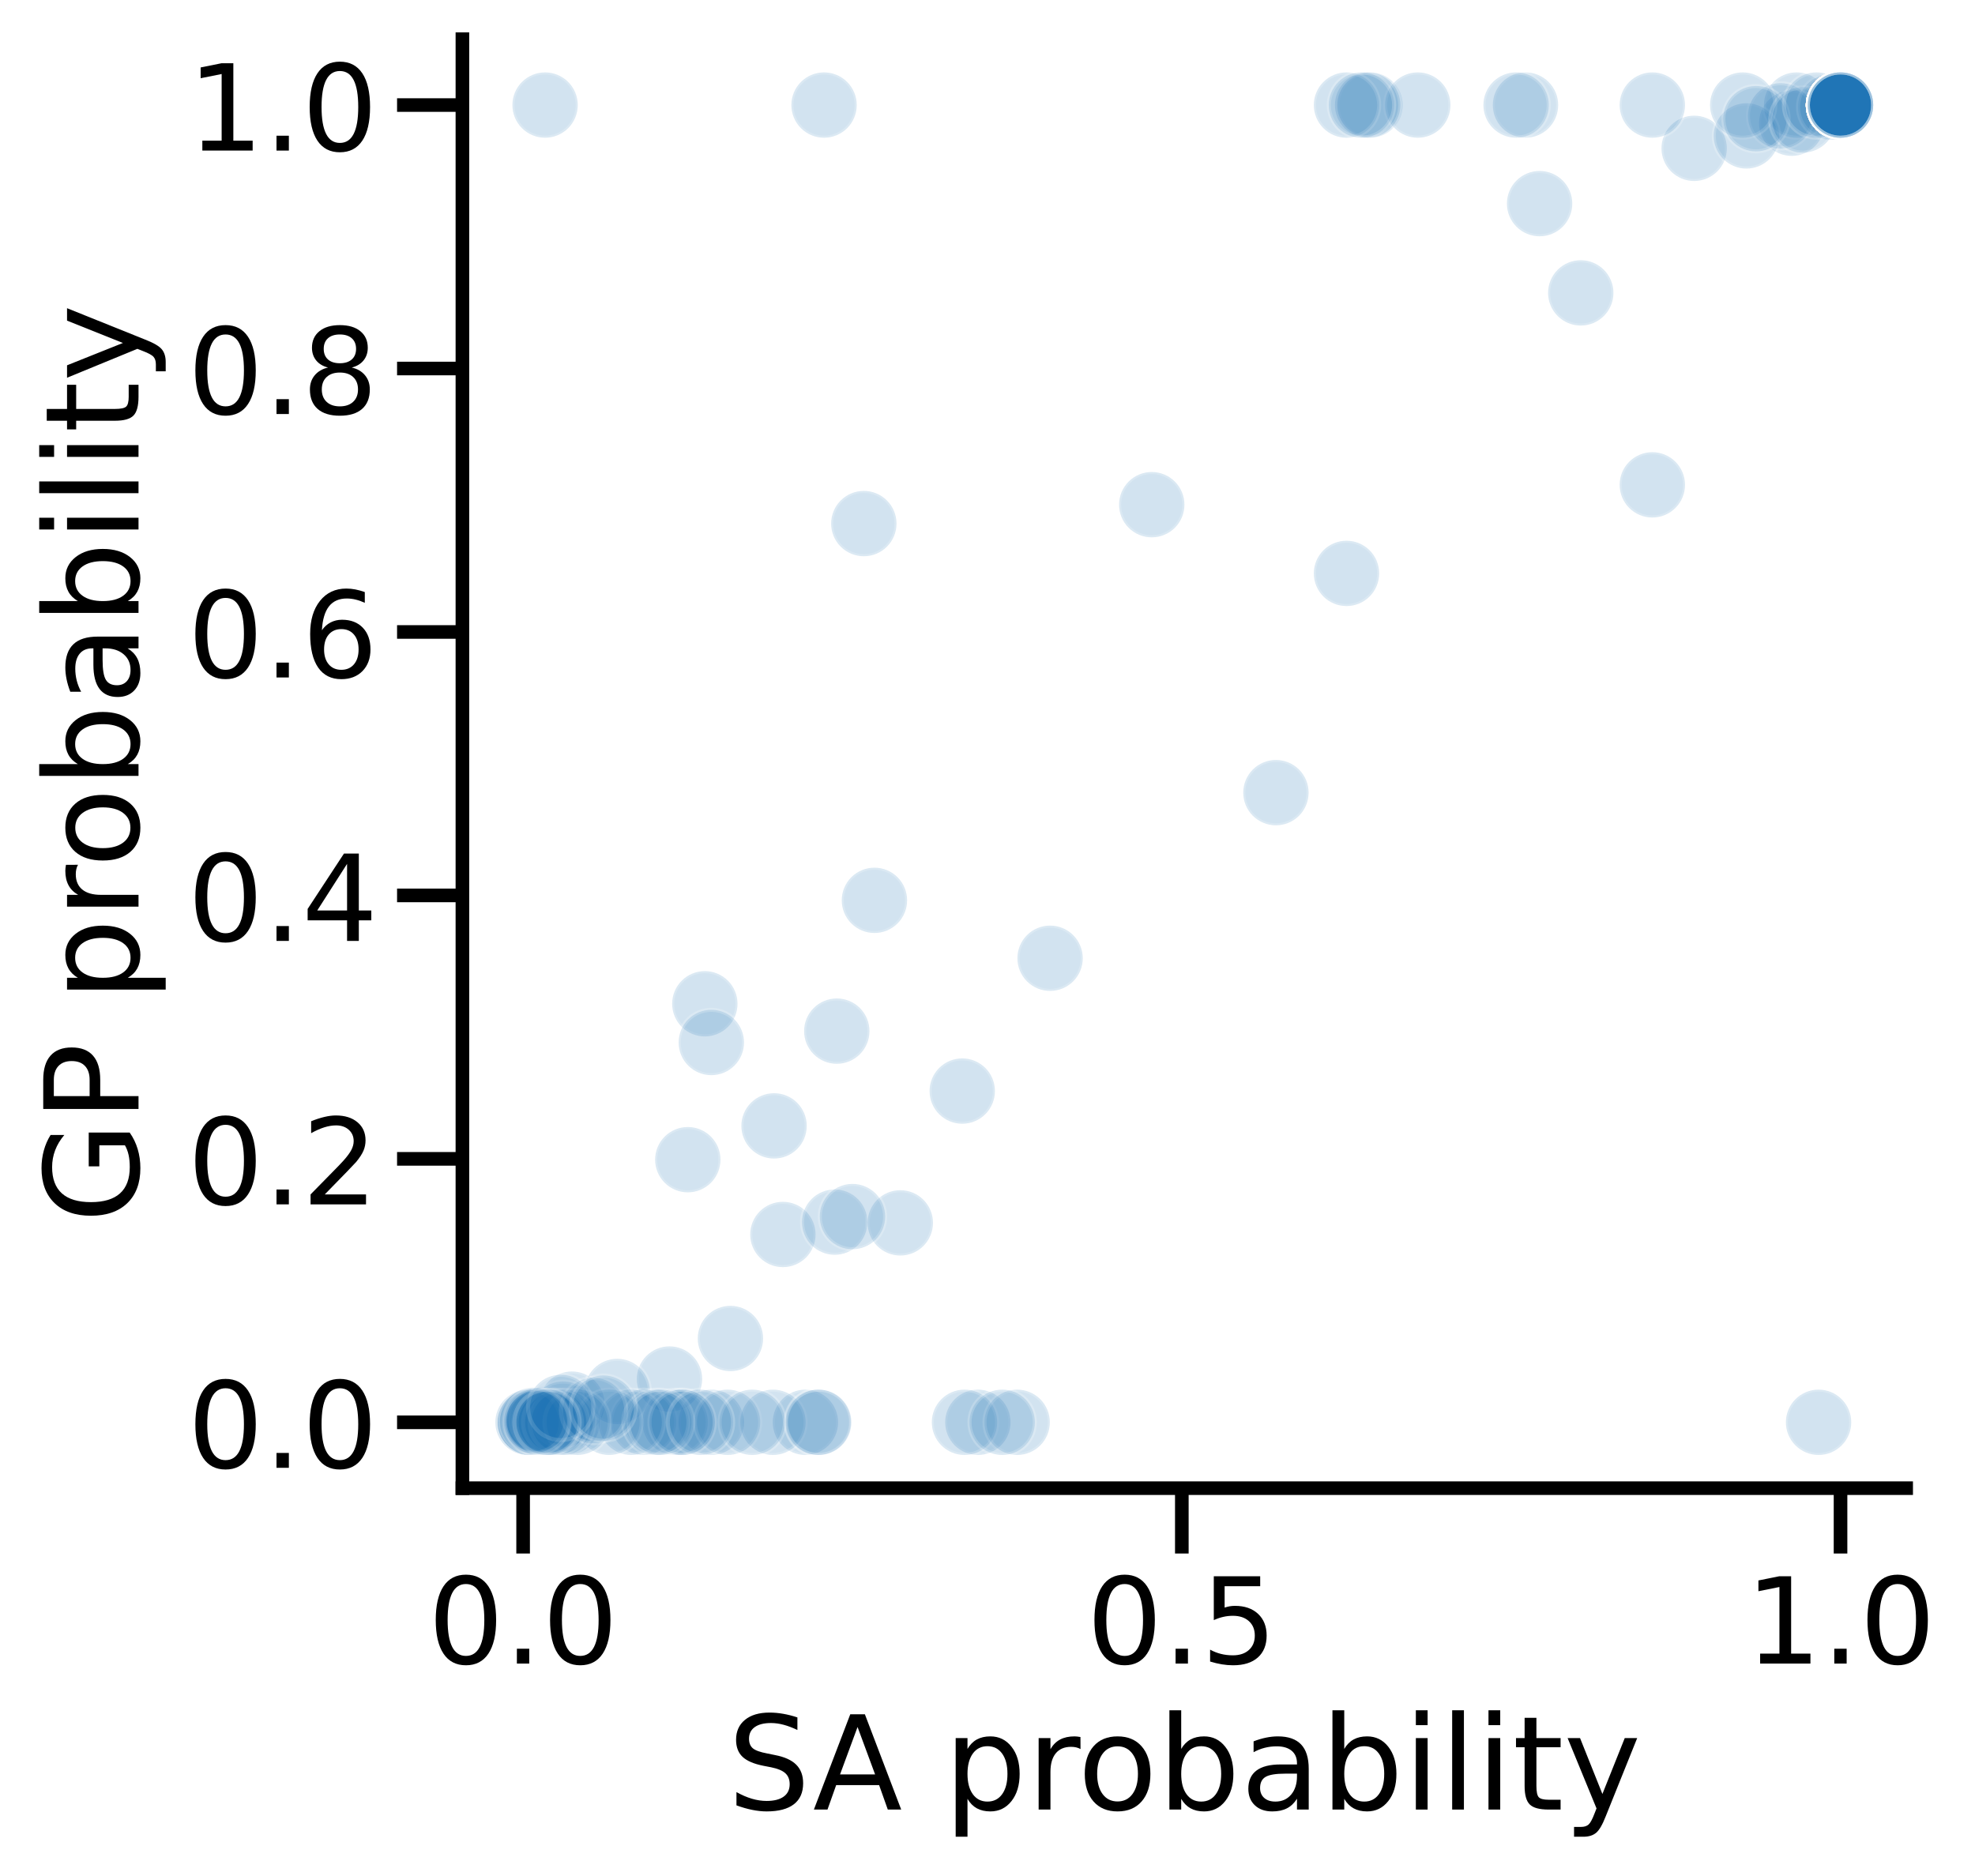 <?xml version="1.0" encoding="utf-8" standalone="no"?>
<!DOCTYPE svg PUBLIC "-//W3C//DTD SVG 1.1//EN"
  "http://www.w3.org/Graphics/SVG/1.1/DTD/svg11.dtd">
<!-- Created with matplotlib (https://matplotlib.org/) -->
<svg height="344.531pt" version="1.1" viewBox="0 0 362.676 344.531" width="362.676pt" xmlns="http://www.w3.org/2000/svg" xmlns:xlink="http://www.w3.org/1999/xlink">
 <defs>
  <style type="text/css">
*{stroke-linecap:butt;stroke-linejoin:round;}
  </style>
 </defs>
 <g id="figure_1">
  <g id="patch_1">
   <path d="M 0 344.531 
L 362.676 344.531 
L 362.676 0 
L 0 0 
z
" style="fill:#ffffff;"/>
  </g>
  <g id="axes_1">
   <g id="patch_2">
    <path d="M 84.914 273.312 
L 350.033 273.312 
L 350.033 7.2 
L 84.914 7.2 
z
" style="fill:#ffffff;"/>
   </g>
   <g id="PathCollection_1">
    <defs>
     <path d="M 0 6 
C 1.591 6 3.117 5.368 4.243 4.243 
C 5.368 3.117 6 1.591 6 0 
C 6 -1.591 5.368 -3.117 4.243 -4.243 
C 3.117 -5.368 1.591 -6 0 -6 
C -1.591 -6 -3.117 -5.368 -4.243 -4.243 
C -5.368 -3.117 -6 -1.591 -6 0 
C -6 1.591 -5.368 3.117 -4.243 4.243 
C -3.117 5.368 -1.591 6 0 6 
z
" id="m1fc693ac67" style="stroke:#ffffff;stroke-opacity:0.2;stroke-width:0.75;"/>
    </defs>
    <g clip-path="url(#p0d0422d80f)">
     <use style="fill:#1f77b4;fill-opacity:0.2;stroke:#ffffff;stroke-opacity:0.2;stroke-width:0.75;" x="337.983" xlink:href="#m1fc693ac67" y="19.296"/>
     <use style="fill:#1f77b4;fill-opacity:0.2;stroke:#ffffff;stroke-opacity:0.2;stroke-width:0.75;" x="337.983" xlink:href="#m1fc693ac67" y="19.296"/>
     <use style="fill:#1f77b4;fill-opacity:0.2;stroke:#ffffff;stroke-opacity:0.2;stroke-width:0.75;" x="337.983" xlink:href="#m1fc693ac67" y="19.296"/>
     <use style="fill:#1f77b4;fill-opacity:0.2;stroke:#ffffff;stroke-opacity:0.2;stroke-width:0.75;" x="337.983" xlink:href="#m1fc693ac67" y="19.296"/>
     <use style="fill:#1f77b4;fill-opacity:0.2;stroke:#ffffff;stroke-opacity:0.2;stroke-width:0.75;" x="337.983" xlink:href="#m1fc693ac67" y="19.296"/>
     <use style="fill:#1f77b4;fill-opacity:0.2;stroke:#ffffff;stroke-opacity:0.2;stroke-width:0.75;" x="337.983" xlink:href="#m1fc693ac67" y="19.296"/>
     <use style="fill:#1f77b4;fill-opacity:0.2;stroke:#ffffff;stroke-opacity:0.2;stroke-width:0.75;" x="337.983" xlink:href="#m1fc693ac67" y="19.296"/>
     <use style="fill:#1f77b4;fill-opacity:0.2;stroke:#ffffff;stroke-opacity:0.2;stroke-width:0.75;" x="337.983" xlink:href="#m1fc693ac67" y="19.296"/>
     <use style="fill:#1f77b4;fill-opacity:0.2;stroke:#ffffff;stroke-opacity:0.2;stroke-width:0.75;" x="337.983" xlink:href="#m1fc693ac67" y="19.296"/>
     <use style="fill:#1f77b4;fill-opacity:0.2;stroke:#ffffff;stroke-opacity:0.2;stroke-width:0.75;" x="337.983" xlink:href="#m1fc693ac67" y="19.296"/>
     <use style="fill:#1f77b4;fill-opacity:0.2;stroke:#ffffff;stroke-opacity:0.2;stroke-width:0.75;" x="337.983" xlink:href="#m1fc693ac67" y="19.296"/>
     <use style="fill:#1f77b4;fill-opacity:0.2;stroke:#ffffff;stroke-opacity:0.2;stroke-width:0.75;" x="337.983" xlink:href="#m1fc693ac67" y="19.296"/>
     <use style="fill:#1f77b4;fill-opacity:0.2;stroke:#ffffff;stroke-opacity:0.2;stroke-width:0.75;" x="337.983" xlink:href="#m1fc693ac67" y="19.296"/>
     <use style="fill:#1f77b4;fill-opacity:0.2;stroke:#ffffff;stroke-opacity:0.2;stroke-width:0.75;" x="337.983" xlink:href="#m1fc693ac67" y="19.296"/>
     <use style="fill:#1f77b4;fill-opacity:0.2;stroke:#ffffff;stroke-opacity:0.2;stroke-width:0.75;" x="337.983" xlink:href="#m1fc693ac67" y="19.296"/>
     <use style="fill:#1f77b4;fill-opacity:0.2;stroke:#ffffff;stroke-opacity:0.2;stroke-width:0.75;" x="337.983" xlink:href="#m1fc693ac67" y="19.296"/>
     <use style="fill:#1f77b4;fill-opacity:0.2;stroke:#ffffff;stroke-opacity:0.2;stroke-width:0.75;" x="311.103" xlink:href="#m1fc693ac67" y="27.243"/>
     <use style="fill:#1f77b4;fill-opacity:0.2;stroke:#ffffff;stroke-opacity:0.2;stroke-width:0.75;" x="122.943" xlink:href="#m1fc693ac67" y="253.269"/>
     <use style="fill:#1f77b4;fill-opacity:0.2;stroke:#ffffff;stroke-opacity:0.2;stroke-width:0.75;" x="143.765" xlink:href="#m1fc693ac67" y="226.721"/>
     <use style="fill:#1f77b4;fill-opacity:0.2;stroke:#ffffff;stroke-opacity:0.2;stroke-width:0.75;" x="290.28" xlink:href="#m1fc693ac67" y="53.791"/>
     <use style="fill:#1f77b4;fill-opacity:0.2;stroke:#ffffff;stroke-opacity:0.2;stroke-width:0.75;" x="337.983" xlink:href="#m1fc693ac67" y="19.296"/>
     <use style="fill:#1f77b4;fill-opacity:0.2;stroke:#ffffff;stroke-opacity:0.2;stroke-width:0.75;" x="100.095" xlink:href="#m1fc693ac67" y="19.296"/>
     <use style="fill:#1f77b4;fill-opacity:0.2;stroke:#ffffff;stroke-opacity:0.2;stroke-width:0.75;" x="333.95" xlink:href="#m1fc693ac67" y="261.216"/>
     <use style="fill:#1f77b4;fill-opacity:0.2;stroke:#ffffff;stroke-opacity:0.2;stroke-width:0.75;" x="337.983" xlink:href="#m1fc693ac67" y="19.296"/>
     <use style="fill:#1f77b4;fill-opacity:0.2;stroke:#ffffff;stroke-opacity:0.2;stroke-width:0.75;" x="337.983" xlink:href="#m1fc693ac67" y="19.296"/>
     <use style="fill:#1f77b4;fill-opacity:0.2;stroke:#ffffff;stroke-opacity:0.2;stroke-width:0.75;" x="160.575" xlink:href="#m1fc693ac67" y="165.354"/>
     <use style="fill:#1f77b4;fill-opacity:0.2;stroke:#ffffff;stroke-opacity:0.2;stroke-width:0.75;" x="192.831" xlink:href="#m1fc693ac67" y="175.99"/>
     <use style="fill:#1f77b4;fill-opacity:0.2;stroke:#ffffff;stroke-opacity:0.2;stroke-width:0.75;" x="176.702" xlink:href="#m1fc693ac67" y="200.384"/>
     <use style="fill:#1f77b4;fill-opacity:0.2;stroke:#ffffff;stroke-opacity:0.2;stroke-width:0.75;" x="337.983" xlink:href="#m1fc693ac67" y="19.296"/>
     <use style="fill:#1f77b4;fill-opacity:0.2;stroke:#ffffff;stroke-opacity:0.2;stroke-width:0.75;" x="337.983" xlink:href="#m1fc693ac67" y="19.296"/>
     <use style="fill:#1f77b4;fill-opacity:0.2;stroke:#ffffff;stroke-opacity:0.2;stroke-width:0.75;" x="105.023" xlink:href="#m1fc693ac67" y="257.883"/>
     <use style="fill:#1f77b4;fill-opacity:0.2;stroke:#ffffff;stroke-opacity:0.2;stroke-width:0.75;" x="329.023" xlink:href="#m1fc693ac67" y="22.629"/>
     <use style="fill:#1f77b4;fill-opacity:0.2;stroke:#ffffff;stroke-opacity:0.2;stroke-width:0.75;" x="337.983" xlink:href="#m1fc693ac67" y="19.296"/>
     <use style="fill:#1f77b4;fill-opacity:0.2;stroke:#ffffff;stroke-opacity:0.2;stroke-width:0.75;" x="337.983" xlink:href="#m1fc693ac67" y="19.296"/>
     <use style="fill:#1f77b4;fill-opacity:0.2;stroke:#ffffff;stroke-opacity:0.2;stroke-width:0.75;" x="337.983" xlink:href="#m1fc693ac67" y="19.296"/>
     <use style="fill:#1f77b4;fill-opacity:0.2;stroke:#ffffff;stroke-opacity:0.2;stroke-width:0.75;" x="337.983" xlink:href="#m1fc693ac67" y="19.296"/>
     <use style="fill:#1f77b4;fill-opacity:0.2;stroke:#ffffff;stroke-opacity:0.2;stroke-width:0.75;" x="337.983" xlink:href="#m1fc693ac67" y="19.296"/>
     <use style="fill:#1f77b4;fill-opacity:0.2;stroke:#ffffff;stroke-opacity:0.2;stroke-width:0.75;" x="337.983" xlink:href="#m1fc693ac67" y="19.296"/>
     <use style="fill:#1f77b4;fill-opacity:0.2;stroke:#ffffff;stroke-opacity:0.2;stroke-width:0.75;" x="337.983" xlink:href="#m1fc693ac67" y="19.296"/>
     <use style="fill:#1f77b4;fill-opacity:0.2;stroke:#ffffff;stroke-opacity:0.2;stroke-width:0.75;" x="251.583" xlink:href="#m1fc693ac67" y="19.296"/>
     <use style="fill:#1f77b4;fill-opacity:0.2;stroke:#ffffff;stroke-opacity:0.2;stroke-width:0.75;" x="147.903" xlink:href="#m1fc693ac67" y="261.216"/>
     <use style="fill:#1f77b4;fill-opacity:0.2;stroke:#ffffff;stroke-opacity:0.2;stroke-width:0.75;" x="130.623" xlink:href="#m1fc693ac67" y="261.216"/>
     <use style="fill:#1f77b4;fill-opacity:0.2;stroke:#ffffff;stroke-opacity:0.2;stroke-width:0.75;" x="337.983" xlink:href="#m1fc693ac67" y="19.296"/>
     <use style="fill:#1f77b4;fill-opacity:0.2;stroke:#ffffff;stroke-opacity:0.2;stroke-width:0.75;" x="104.127" xlink:href="#m1fc693ac67" y="261.216"/>
     <use style="fill:#1f77b4;fill-opacity:0.2;stroke:#ffffff;stroke-opacity:0.2;stroke-width:0.75;" x="329.919" xlink:href="#m1fc693ac67" y="19.296"/>
     <use style="fill:#1f77b4;fill-opacity:0.2;stroke:#ffffff;stroke-opacity:0.2;stroke-width:0.75;" x="337.983" xlink:href="#m1fc693ac67" y="19.296"/>
     <use style="fill:#1f77b4;fill-opacity:0.2;stroke:#ffffff;stroke-opacity:0.2;stroke-width:0.75;" x="337.983" xlink:href="#m1fc693ac67" y="19.296"/>
     <use style="fill:#1f77b4;fill-opacity:0.2;stroke:#ffffff;stroke-opacity:0.2;stroke-width:0.75;" x="337.983" xlink:href="#m1fc693ac67" y="19.296"/>
     <use style="fill:#1f77b4;fill-opacity:0.2;stroke:#ffffff;stroke-opacity:0.2;stroke-width:0.75;" x="337.983" xlink:href="#m1fc693ac67" y="19.296"/>
     <use style="fill:#1f77b4;fill-opacity:0.2;stroke:#ffffff;stroke-opacity:0.2;stroke-width:0.75;" x="337.983" xlink:href="#m1fc693ac67" y="19.296"/>
     <use style="fill:#1f77b4;fill-opacity:0.2;stroke:#ffffff;stroke-opacity:0.2;stroke-width:0.75;" x="153.28" xlink:href="#m1fc693ac67" y="224.453"/>
     <use style="fill:#1f77b4;fill-opacity:0.2;stroke:#ffffff;stroke-opacity:0.2;stroke-width:0.75;" x="165.326" xlink:href="#m1fc693ac67" y="224.589"/>
     <use style="fill:#1f77b4;fill-opacity:0.2;stroke:#ffffff;stroke-opacity:0.2;stroke-width:0.75;" x="211.501" xlink:href="#m1fc693ac67" y="92.687"/>
     <use style="fill:#1f77b4;fill-opacity:0.2;stroke:#ffffff;stroke-opacity:0.2;stroke-width:0.75;" x="337.983" xlink:href="#m1fc693ac67" y="19.296"/>
     <use style="fill:#1f77b4;fill-opacity:0.2;stroke:#ffffff;stroke-opacity:0.2;stroke-width:0.75;" x="337.983" xlink:href="#m1fc693ac67" y="19.296"/>
     <use style="fill:#1f77b4;fill-opacity:0.2;stroke:#ffffff;stroke-opacity:0.2;stroke-width:0.75;" x="337.983" xlink:href="#m1fc693ac67" y="19.296"/>
     <use style="fill:#1f77b4;fill-opacity:0.2;stroke:#ffffff;stroke-opacity:0.2;stroke-width:0.75;" x="113.343" xlink:href="#m1fc693ac67" y="255.551"/>
     <use style="fill:#1f77b4;fill-opacity:0.2;stroke:#ffffff;stroke-opacity:0.2;stroke-width:0.75;" x="320.702" xlink:href="#m1fc693ac67" y="24.961"/>
     <use style="fill:#1f77b4;fill-opacity:0.2;stroke:#ffffff;stroke-opacity:0.2;stroke-width:0.75;" x="337.983" xlink:href="#m1fc693ac67" y="19.296"/>
     <use style="fill:#1f77b4;fill-opacity:0.2;stroke:#ffffff;stroke-opacity:0.2;stroke-width:0.75;" x="337.983" xlink:href="#m1fc693ac67" y="19.296"/>
     <use style="fill:#1f77b4;fill-opacity:0.2;stroke:#ffffff;stroke-opacity:0.2;stroke-width:0.75;" x="337.983" xlink:href="#m1fc693ac67" y="19.296"/>
     <use style="fill:#1f77b4;fill-opacity:0.2;stroke:#ffffff;stroke-opacity:0.2;stroke-width:0.75;" x="337.983" xlink:href="#m1fc693ac67" y="19.296"/>
     <use style="fill:#1f77b4;fill-opacity:0.2;stroke:#ffffff;stroke-opacity:0.2;stroke-width:0.75;" x="303.423" xlink:href="#m1fc693ac67" y="19.296"/>
     <use style="fill:#1f77b4;fill-opacity:0.2;stroke:#ffffff;stroke-opacity:0.2;stroke-width:0.75;" x="98.721" xlink:href="#m1fc693ac67" y="261.216"/>
     <use style="fill:#1f77b4;fill-opacity:0.2;stroke:#ffffff;stroke-opacity:0.2;stroke-width:0.75;" x="97.392" xlink:href="#m1fc693ac67" y="261.216"/>
     <use style="fill:#1f77b4;fill-opacity:0.2;stroke:#ffffff;stroke-opacity:0.2;stroke-width:0.75;" x="123.976" xlink:href="#m1fc693ac67" y="261.216"/>
     <use style="fill:#1f77b4;fill-opacity:0.2;stroke:#ffffff;stroke-opacity:0.2;stroke-width:0.75;" x="97.392" xlink:href="#m1fc693ac67" y="261.216"/>
     <use style="fill:#1f77b4;fill-opacity:0.2;stroke:#ffffff;stroke-opacity:0.2;stroke-width:0.75;" x="97.392" xlink:href="#m1fc693ac67" y="261.216"/>
     <use style="fill:#1f77b4;fill-opacity:0.2;stroke:#ffffff;stroke-opacity:0.2;stroke-width:0.75;" x="337.983" xlink:href="#m1fc693ac67" y="19.296"/>
     <use style="fill:#1f77b4;fill-opacity:0.2;stroke:#ffffff;stroke-opacity:0.2;stroke-width:0.75;" x="337.983" xlink:href="#m1fc693ac67" y="19.296"/>
     <use style="fill:#1f77b4;fill-opacity:0.2;stroke:#ffffff;stroke-opacity:0.2;stroke-width:0.75;" x="337.983" xlink:href="#m1fc693ac67" y="19.296"/>
     <use style="fill:#1f77b4;fill-opacity:0.2;stroke:#ffffff;stroke-opacity:0.2;stroke-width:0.75;" x="337.983" xlink:href="#m1fc693ac67" y="19.296"/>
     <use style="fill:#1f77b4;fill-opacity:0.2;stroke:#ffffff;stroke-opacity:0.2;stroke-width:0.75;" x="337.983" xlink:href="#m1fc693ac67" y="19.296"/>
     <use style="fill:#1f77b4;fill-opacity:0.2;stroke:#ffffff;stroke-opacity:0.2;stroke-width:0.75;" x="337.983" xlink:href="#m1fc693ac67" y="19.296"/>
     <use style="fill:#1f77b4;fill-opacity:0.2;stroke:#ffffff;stroke-opacity:0.2;stroke-width:0.75;" x="337.983" xlink:href="#m1fc693ac67" y="19.296"/>
     <use style="fill:#1f77b4;fill-opacity:0.2;stroke:#ffffff;stroke-opacity:0.2;stroke-width:0.75;" x="337.983" xlink:href="#m1fc693ac67" y="19.296"/>
     <use style="fill:#1f77b4;fill-opacity:0.2;stroke:#ffffff;stroke-opacity:0.2;stroke-width:0.75;" x="326.986" xlink:href="#m1fc693ac67" y="21.281"/>
     <use style="fill:#1f77b4;fill-opacity:0.2;stroke:#ffffff;stroke-opacity:0.2;stroke-width:0.75;" x="99.728" xlink:href="#m1fc693ac67" y="260.718"/>
     <use style="fill:#1f77b4;fill-opacity:0.2;stroke:#ffffff;stroke-opacity:0.2;stroke-width:0.75;" x="103.393" xlink:href="#m1fc693ac67" y="259.728"/>
     <use style="fill:#1f77b4;fill-opacity:0.2;stroke:#ffffff;stroke-opacity:0.2;stroke-width:0.75;" x="337.983" xlink:href="#m1fc693ac67" y="19.296"/>
     <use style="fill:#1f77b4;fill-opacity:0.2;stroke:#ffffff;stroke-opacity:0.2;stroke-width:0.75;" x="337.983" xlink:href="#m1fc693ac67" y="19.296"/>
     <use style="fill:#1f77b4;fill-opacity:0.2;stroke:#ffffff;stroke-opacity:0.2;stroke-width:0.75;" x="337.983" xlink:href="#m1fc693ac67" y="19.296"/>
     <use style="fill:#1f77b4;fill-opacity:0.2;stroke:#ffffff;stroke-opacity:0.2;stroke-width:0.75;" x="337.983" xlink:href="#m1fc693ac67" y="19.296"/>
     <use style="fill:#1f77b4;fill-opacity:0.2;stroke:#ffffff;stroke-opacity:0.2;stroke-width:0.75;" x="142.143" xlink:href="#m1fc693ac67" y="206.777"/>
     <use style="fill:#1f77b4;fill-opacity:0.2;stroke:#ffffff;stroke-opacity:0.2;stroke-width:0.75;" x="234.303" xlink:href="#m1fc693ac67" y="145.576"/>
     <use style="fill:#1f77b4;fill-opacity:0.2;stroke:#ffffff;stroke-opacity:0.2;stroke-width:0.75;" x="153.662" xlink:href="#m1fc693ac67" y="189.374"/>
     <use style="fill:#1f77b4;fill-opacity:0.2;stroke:#ffffff;stroke-opacity:0.2;stroke-width:0.75;" x="337.983" xlink:href="#m1fc693ac67" y="19.296"/>
     <use style="fill:#1f77b4;fill-opacity:0.2;stroke:#ffffff;stroke-opacity:0.2;stroke-width:0.75;" x="337.983" xlink:href="#m1fc693ac67" y="19.296"/>
     <use style="fill:#1f77b4;fill-opacity:0.2;stroke:#ffffff;stroke-opacity:0.2;stroke-width:0.75;" x="337.983" xlink:href="#m1fc693ac67" y="19.296"/>
     <use style="fill:#1f77b4;fill-opacity:0.2;stroke:#ffffff;stroke-opacity:0.2;stroke-width:0.75;" x="337.983" xlink:href="#m1fc693ac67" y="19.296"/>
     <use style="fill:#1f77b4;fill-opacity:0.2;stroke:#ffffff;stroke-opacity:0.2;stroke-width:0.75;" x="118.167" xlink:href="#m1fc693ac67" y="261.216"/>
     <use style="fill:#1f77b4;fill-opacity:0.2;stroke:#ffffff;stroke-opacity:0.2;stroke-width:0.75;" x="179.568" xlink:href="#m1fc693ac67" y="261.216"/>
     <use style="fill:#1f77b4;fill-opacity:0.2;stroke:#ffffff;stroke-opacity:0.2;stroke-width:0.75;" x="151.323" xlink:href="#m1fc693ac67" y="19.296"/>
     <use style="fill:#1f77b4;fill-opacity:0.2;stroke:#ffffff;stroke-opacity:0.2;stroke-width:0.75;" x="177.112" xlink:href="#m1fc693ac67" y="261.216"/>
     <use style="fill:#1f77b4;fill-opacity:0.2;stroke:#ffffff;stroke-opacity:0.2;stroke-width:0.75;" x="337.983" xlink:href="#m1fc693ac67" y="19.296"/>
     <use style="fill:#1f77b4;fill-opacity:0.2;stroke:#ffffff;stroke-opacity:0.2;stroke-width:0.75;" x="337.983" xlink:href="#m1fc693ac67" y="19.296"/>
     <use style="fill:#1f77b4;fill-opacity:0.2;stroke:#ffffff;stroke-opacity:0.2;stroke-width:0.75;" x="337.983" xlink:href="#m1fc693ac67" y="19.296"/>
     <use style="fill:#1f77b4;fill-opacity:0.2;stroke:#ffffff;stroke-opacity:0.2;stroke-width:0.75;" x="100.234" xlink:href="#m1fc693ac67" y="261.216"/>
     <use style="fill:#1f77b4;fill-opacity:0.2;stroke:#ffffff;stroke-opacity:0.2;stroke-width:0.75;" x="141.944" xlink:href="#m1fc693ac67" y="261.216"/>
     <use style="fill:#1f77b4;fill-opacity:0.2;stroke:#ffffff;stroke-opacity:0.2;stroke-width:0.75;" x="158.628" xlink:href="#m1fc693ac67" y="96.159"/>
     <use style="fill:#1f77b4;fill-opacity:0.2;stroke:#ffffff;stroke-opacity:0.2;stroke-width:0.75;" x="125.26" xlink:href="#m1fc693ac67" y="261.216"/>
     <use style="fill:#1f77b4;fill-opacity:0.2;stroke:#ffffff;stroke-opacity:0.2;stroke-width:0.75;" x="133.602" xlink:href="#m1fc693ac67" y="261.216"/>
     <use style="fill:#1f77b4;fill-opacity:0.2;stroke:#ffffff;stroke-opacity:0.2;stroke-width:0.75;" x="125.26" xlink:href="#m1fc693ac67" y="261.216"/>
     <use style="fill:#1f77b4;fill-opacity:0.2;stroke:#ffffff;stroke-opacity:0.2;stroke-width:0.75;" x="129.431" xlink:href="#m1fc693ac67" y="184.353"/>
     <use style="fill:#1f77b4;fill-opacity:0.2;stroke:#ffffff;stroke-opacity:0.2;stroke-width:0.75;" x="337.983" xlink:href="#m1fc693ac67" y="19.296"/>
     <use style="fill:#1f77b4;fill-opacity:0.2;stroke:#ffffff;stroke-opacity:0.2;stroke-width:0.75;" x="337.983" xlink:href="#m1fc693ac67" y="19.296"/>
     <use style="fill:#1f77b4;fill-opacity:0.2;stroke:#ffffff;stroke-opacity:0.2;stroke-width:0.75;" x="337.983" xlink:href="#m1fc693ac67" y="19.296"/>
     <use style="fill:#1f77b4;fill-opacity:0.2;stroke:#ffffff;stroke-opacity:0.2;stroke-width:0.75;" x="337.983" xlink:href="#m1fc693ac67" y="19.296"/>
     <use style="fill:#1f77b4;fill-opacity:0.2;stroke:#ffffff;stroke-opacity:0.2;stroke-width:0.75;" x="337.983" xlink:href="#m1fc693ac67" y="19.296"/>
     <use style="fill:#1f77b4;fill-opacity:0.2;stroke:#ffffff;stroke-opacity:0.2;stroke-width:0.75;" x="96.965" xlink:href="#m1fc693ac67" y="261.216"/>
     <use style="fill:#1f77b4;fill-opacity:0.2;stroke:#ffffff;stroke-opacity:0.2;stroke-width:0.75;" x="98.771" xlink:href="#m1fc693ac67" y="261.216"/>
     <use style="fill:#1f77b4;fill-opacity:0.2;stroke:#ffffff;stroke-opacity:0.2;stroke-width:0.75;" x="115.922" xlink:href="#m1fc693ac67" y="261.216"/>
     <use style="fill:#1f77b4;fill-opacity:0.2;stroke:#ffffff;stroke-opacity:0.2;stroke-width:0.75;" x="260.351" xlink:href="#m1fc693ac67" y="19.296"/>
     <use style="fill:#1f77b4;fill-opacity:0.2;stroke:#ffffff;stroke-opacity:0.2;stroke-width:0.75;" x="150.224" xlink:href="#m1fc693ac67" y="261.216"/>
     <use style="fill:#1f77b4;fill-opacity:0.2;stroke:#ffffff;stroke-opacity:0.2;stroke-width:0.75;" x="337.983" xlink:href="#m1fc693ac67" y="19.296"/>
     <use style="fill:#1f77b4;fill-opacity:0.2;stroke:#ffffff;stroke-opacity:0.2;stroke-width:0.75;" x="337.983" xlink:href="#m1fc693ac67" y="19.296"/>
     <use style="fill:#1f77b4;fill-opacity:0.2;stroke:#ffffff;stroke-opacity:0.2;stroke-width:0.75;" x="337.983" xlink:href="#m1fc693ac67" y="19.296"/>
     <use style="fill:#1f77b4;fill-opacity:0.2;stroke:#ffffff;stroke-opacity:0.2;stroke-width:0.75;" x="337.983" xlink:href="#m1fc693ac67" y="19.296"/>
     <use style="fill:#1f77b4;fill-opacity:0.2;stroke:#ffffff;stroke-opacity:0.2;stroke-width:0.75;" x="337.983" xlink:href="#m1fc693ac67" y="19.296"/>
     <use style="fill:#1f77b4;fill-opacity:0.2;stroke:#ffffff;stroke-opacity:0.2;stroke-width:0.75;" x="138.136" xlink:href="#m1fc693ac67" y="261.216"/>
     <use style="fill:#1f77b4;fill-opacity:0.2;stroke:#ffffff;stroke-opacity:0.2;stroke-width:0.75;" x="111.84" xlink:href="#m1fc693ac67" y="261.216"/>
     <use style="fill:#1f77b4;fill-opacity:0.2;stroke:#ffffff;stroke-opacity:0.2;stroke-width:0.75;" x="280.132" xlink:href="#m1fc693ac67" y="19.296"/>
     <use style="fill:#1f77b4;fill-opacity:0.2;stroke:#ffffff;stroke-opacity:0.2;stroke-width:0.75;" x="337.983" xlink:href="#m1fc693ac67" y="19.296"/>
     <use style="fill:#1f77b4;fill-opacity:0.2;stroke:#ffffff;stroke-opacity:0.2;stroke-width:0.75;" x="337.983" xlink:href="#m1fc693ac67" y="19.296"/>
     <use style="fill:#1f77b4;fill-opacity:0.2;stroke:#ffffff;stroke-opacity:0.2;stroke-width:0.75;" x="120.435" xlink:href="#m1fc693ac67" y="261.216"/>
     <use style="fill:#1f77b4;fill-opacity:0.2;stroke:#ffffff;stroke-opacity:0.2;stroke-width:0.75;" x="121.338" xlink:href="#m1fc693ac67" y="261.216"/>
     <use style="fill:#1f77b4;fill-opacity:0.2;stroke:#ffffff;stroke-opacity:0.2;stroke-width:0.75;" x="278.405" xlink:href="#m1fc693ac67" y="19.296"/>
     <use style="fill:#1f77b4;fill-opacity:0.2;stroke:#ffffff;stroke-opacity:0.2;stroke-width:0.75;" x="105.992" xlink:href="#m1fc693ac67" y="261.216"/>
     <use style="fill:#1f77b4;fill-opacity:0.2;stroke:#ffffff;stroke-opacity:0.2;stroke-width:0.75;" x="337.983" xlink:href="#m1fc693ac67" y="19.296"/>
     <use style="fill:#1f77b4;fill-opacity:0.2;stroke:#ffffff;stroke-opacity:0.2;stroke-width:0.75;" x="103.248" xlink:href="#m1fc693ac67" y="261.216"/>
     <use style="fill:#1f77b4;fill-opacity:0.2;stroke:#ffffff;stroke-opacity:0.2;stroke-width:0.75;" x="102.051" xlink:href="#m1fc693ac67" y="261.216"/>
     <use style="fill:#1f77b4;fill-opacity:0.2;stroke:#ffffff;stroke-opacity:0.2;stroke-width:0.75;" x="320.018" xlink:href="#m1fc693ac67" y="19.296"/>
     <use style="fill:#1f77b4;fill-opacity:0.2;stroke:#ffffff;stroke-opacity:0.2;stroke-width:0.75;" x="100.853" xlink:href="#m1fc693ac67" y="261.216"/>
     <use style="fill:#1f77b4;fill-opacity:0.2;stroke:#ffffff;stroke-opacity:0.2;stroke-width:0.75;" x="337.983" xlink:href="#m1fc693ac67" y="19.296"/>
     <use style="fill:#1f77b4;fill-opacity:0.2;stroke:#ffffff;stroke-opacity:0.2;stroke-width:0.75;" x="97.868" xlink:href="#m1fc693ac67" y="260.853"/>
     <use style="fill:#1f77b4;fill-opacity:0.2;stroke:#ffffff;stroke-opacity:0.2;stroke-width:0.75;" x="336.177" xlink:href="#m1fc693ac67" y="19.659"/>
     <use style="fill:#1f77b4;fill-opacity:0.2;stroke:#ffffff;stroke-opacity:0.2;stroke-width:0.75;" x="337.983" xlink:href="#m1fc693ac67" y="19.296"/>
     <use style="fill:#1f77b4;fill-opacity:0.2;stroke:#ffffff;stroke-opacity:0.2;stroke-width:0.75;" x="337.983" xlink:href="#m1fc693ac67" y="19.296"/>
     <use style="fill:#1f77b4;fill-opacity:0.2;stroke:#ffffff;stroke-opacity:0.2;stroke-width:0.75;" x="337.983" xlink:href="#m1fc693ac67" y="19.296"/>
     <use style="fill:#1f77b4;fill-opacity:0.2;stroke:#ffffff;stroke-opacity:0.2;stroke-width:0.75;" x="337.983" xlink:href="#m1fc693ac67" y="19.296"/>
     <use style="fill:#1f77b4;fill-opacity:0.2;stroke:#ffffff;stroke-opacity:0.2;stroke-width:0.75;" x="337.983" xlink:href="#m1fc693ac67" y="19.296"/>
     <use style="fill:#1f77b4;fill-opacity:0.2;stroke:#ffffff;stroke-opacity:0.2;stroke-width:0.75;" x="337.983" xlink:href="#m1fc693ac67" y="19.296"/>
     <use style="fill:#1f77b4;fill-opacity:0.2;stroke:#ffffff;stroke-opacity:0.2;stroke-width:0.75;" x="337.983" xlink:href="#m1fc693ac67" y="19.296"/>
     <use style="fill:#1f77b4;fill-opacity:0.2;stroke:#ffffff;stroke-opacity:0.2;stroke-width:0.75;" x="98.65" xlink:href="#m1fc693ac67" y="260.875"/>
     <use style="fill:#1f77b4;fill-opacity:0.2;stroke:#ffffff;stroke-opacity:0.2;stroke-width:0.75;" x="322.458" xlink:href="#m1fc693ac67" y="21.797"/>
     <use style="fill:#1f77b4;fill-opacity:0.2;stroke:#ffffff;stroke-opacity:0.2;stroke-width:0.75;" x="108.999" xlink:href="#m1fc693ac67" y="259.056"/>
     <use style="fill:#1f77b4;fill-opacity:0.2;stroke:#ffffff;stroke-opacity:0.2;stroke-width:0.75;" x="337.983" xlink:href="#m1fc693ac67" y="19.296"/>
     <use style="fill:#1f77b4;fill-opacity:0.2;stroke:#ffffff;stroke-opacity:0.2;stroke-width:0.75;" x="337.983" xlink:href="#m1fc693ac67" y="19.296"/>
     <use style="fill:#1f77b4;fill-opacity:0.2;stroke:#ffffff;stroke-opacity:0.2;stroke-width:0.75;" x="337.983" xlink:href="#m1fc693ac67" y="19.296"/>
     <use style="fill:#1f77b4;fill-opacity:0.2;stroke:#ffffff;stroke-opacity:0.2;stroke-width:0.75;" x="337.983" xlink:href="#m1fc693ac67" y="19.296"/>
     <use style="fill:#1f77b4;fill-opacity:0.2;stroke:#ffffff;stroke-opacity:0.2;stroke-width:0.75;" x="337.983" xlink:href="#m1fc693ac67" y="19.296"/>
     <use style="fill:#1f77b4;fill-opacity:0.2;stroke:#ffffff;stroke-opacity:0.2;stroke-width:0.75;" x="337.983" xlink:href="#m1fc693ac67" y="19.296"/>
     <use style="fill:#1f77b4;fill-opacity:0.2;stroke:#ffffff;stroke-opacity:0.2;stroke-width:0.75;" x="251.14" xlink:href="#m1fc693ac67" y="19.296"/>
     <use style="fill:#1f77b4;fill-opacity:0.2;stroke:#ffffff;stroke-opacity:0.2;stroke-width:0.75;" x="150.339" xlink:href="#m1fc693ac67" y="261.216"/>
     <use style="fill:#1f77b4;fill-opacity:0.2;stroke:#ffffff;stroke-opacity:0.2;stroke-width:0.75;" x="128.629" xlink:href="#m1fc693ac67" y="261.216"/>
     <use style="fill:#1f77b4;fill-opacity:0.2;stroke:#ffffff;stroke-opacity:0.2;stroke-width:0.75;" x="337.983" xlink:href="#m1fc693ac67" y="19.296"/>
     <use style="fill:#1f77b4;fill-opacity:0.2;stroke:#ffffff;stroke-opacity:0.2;stroke-width:0.75;" x="337.983" xlink:href="#m1fc693ac67" y="19.296"/>
     <use style="fill:#1f77b4;fill-opacity:0.2;stroke:#ffffff;stroke-opacity:0.2;stroke-width:0.75;" x="337.983" xlink:href="#m1fc693ac67" y="19.296"/>
     <use style="fill:#1f77b4;fill-opacity:0.2;stroke:#ffffff;stroke-opacity:0.2;stroke-width:0.75;" x="337.983" xlink:href="#m1fc693ac67" y="19.296"/>
     <use style="fill:#1f77b4;fill-opacity:0.2;stroke:#ffffff;stroke-opacity:0.2;stroke-width:0.75;" x="337.983" xlink:href="#m1fc693ac67" y="19.296"/>
     <use style="fill:#1f77b4;fill-opacity:0.2;stroke:#ffffff;stroke-opacity:0.2;stroke-width:0.75;" x="337.983" xlink:href="#m1fc693ac67" y="19.296"/>
     <use style="fill:#1f77b4;fill-opacity:0.2;stroke:#ffffff;stroke-opacity:0.2;stroke-width:0.75;" x="337.983" xlink:href="#m1fc693ac67" y="19.296"/>
     <use style="fill:#1f77b4;fill-opacity:0.2;stroke:#ffffff;stroke-opacity:0.2;stroke-width:0.75;" x="337.983" xlink:href="#m1fc693ac67" y="19.296"/>
     <use style="fill:#1f77b4;fill-opacity:0.2;stroke:#ffffff;stroke-opacity:0.2;stroke-width:0.75;" x="337.983" xlink:href="#m1fc693ac67" y="19.296"/>
     <use style="fill:#1f77b4;fill-opacity:0.2;stroke:#ffffff;stroke-opacity:0.2;stroke-width:0.75;" x="337.983" xlink:href="#m1fc693ac67" y="19.296"/>
     <use style="fill:#1f77b4;fill-opacity:0.2;stroke:#ffffff;stroke-opacity:0.2;stroke-width:0.75;" x="337.983" xlink:href="#m1fc693ac67" y="19.296"/>
     <use style="fill:#1f77b4;fill-opacity:0.2;stroke:#ffffff;stroke-opacity:0.2;stroke-width:0.75;" x="337.983" xlink:href="#m1fc693ac67" y="19.296"/>
     <use style="fill:#1f77b4;fill-opacity:0.2;stroke:#ffffff;stroke-opacity:0.2;stroke-width:0.75;" x="337.983" xlink:href="#m1fc693ac67" y="19.296"/>
     <use style="fill:#1f77b4;fill-opacity:0.2;stroke:#ffffff;stroke-opacity:0.2;stroke-width:0.75;" x="337.983" xlink:href="#m1fc693ac67" y="19.296"/>
     <use style="fill:#1f77b4;fill-opacity:0.2;stroke:#ffffff;stroke-opacity:0.2;stroke-width:0.75;" x="337.983" xlink:href="#m1fc693ac67" y="19.296"/>
     <use style="fill:#1f77b4;fill-opacity:0.2;stroke:#ffffff;stroke-opacity:0.2;stroke-width:0.75;" x="126.303" xlink:href="#m1fc693ac67" y="212.985"/>
     <use style="fill:#1f77b4;fill-opacity:0.2;stroke:#ffffff;stroke-opacity:0.2;stroke-width:0.75;" x="247.263" xlink:href="#m1fc693ac67" y="105.309"/>
     <use style="fill:#1f77b4;fill-opacity:0.2;stroke:#ffffff;stroke-opacity:0.2;stroke-width:0.75;" x="156.543" xlink:href="#m1fc693ac67" y="223.434"/>
     <use style="fill:#1f77b4;fill-opacity:0.2;stroke:#ffffff;stroke-opacity:0.2;stroke-width:0.75;" x="337.983" xlink:href="#m1fc693ac67" y="19.296"/>
     <use style="fill:#1f77b4;fill-opacity:0.2;stroke:#ffffff;stroke-opacity:0.2;stroke-width:0.75;" x="337.983" xlink:href="#m1fc693ac67" y="19.296"/>
     <use style="fill:#1f77b4;fill-opacity:0.2;stroke:#ffffff;stroke-opacity:0.2;stroke-width:0.75;" x="337.983" xlink:href="#m1fc693ac67" y="19.296"/>
     <use style="fill:#1f77b4;fill-opacity:0.2;stroke:#ffffff;stroke-opacity:0.2;stroke-width:0.75;" x="337.983" xlink:href="#m1fc693ac67" y="19.296"/>
     <use style="fill:#1f77b4;fill-opacity:0.2;stroke:#ffffff;stroke-opacity:0.2;stroke-width:0.75;" x="337.983" xlink:href="#m1fc693ac67" y="19.296"/>
     <use style="fill:#1f77b4;fill-opacity:0.2;stroke:#ffffff;stroke-opacity:0.2;stroke-width:0.75;" x="337.983" xlink:href="#m1fc693ac67" y="19.296"/>
     <use style="fill:#1f77b4;fill-opacity:0.2;stroke:#ffffff;stroke-opacity:0.2;stroke-width:0.75;" x="337.983" xlink:href="#m1fc693ac67" y="19.296"/>
     <use style="fill:#1f77b4;fill-opacity:0.2;stroke:#ffffff;stroke-opacity:0.2;stroke-width:0.75;" x="337.983" xlink:href="#m1fc693ac67" y="19.296"/>
     <use style="fill:#1f77b4;fill-opacity:0.2;stroke:#ffffff;stroke-opacity:0.2;stroke-width:0.75;" x="337.983" xlink:href="#m1fc693ac67" y="19.296"/>
     <use style="fill:#1f77b4;fill-opacity:0.2;stroke:#ffffff;stroke-opacity:0.2;stroke-width:0.75;" x="337.983" xlink:href="#m1fc693ac67" y="19.296"/>
     <use style="fill:#1f77b4;fill-opacity:0.2;stroke:#ffffff;stroke-opacity:0.2;stroke-width:0.75;" x="337.983" xlink:href="#m1fc693ac67" y="19.296"/>
     <use style="fill:#1f77b4;fill-opacity:0.2;stroke:#ffffff;stroke-opacity:0.2;stroke-width:0.75;" x="337.983" xlink:href="#m1fc693ac67" y="19.296"/>
     <use style="fill:#1f77b4;fill-opacity:0.2;stroke:#ffffff;stroke-opacity:0.2;stroke-width:0.75;" x="337.983" xlink:href="#m1fc693ac67" y="19.296"/>
     <use style="fill:#1f77b4;fill-opacity:0.2;stroke:#ffffff;stroke-opacity:0.2;stroke-width:0.75;" x="186.783" xlink:href="#m1fc693ac67" y="261.216"/>
     <use style="fill:#1f77b4;fill-opacity:0.2;stroke:#ffffff;stroke-opacity:0.2;stroke-width:0.75;" x="247.263" xlink:href="#m1fc693ac67" y="19.296"/>
     <use style="fill:#1f77b4;fill-opacity:0.2;stroke:#ffffff;stroke-opacity:0.2;stroke-width:0.75;" x="102.975" xlink:href="#m1fc693ac67" y="258.484"/>
     <use style="fill:#1f77b4;fill-opacity:0.2;stroke:#ffffff;stroke-opacity:0.2;stroke-width:0.75;" x="331.071" xlink:href="#m1fc693ac67" y="22.028"/>
     <use style="fill:#1f77b4;fill-opacity:0.2;stroke:#ffffff;stroke-opacity:0.2;stroke-width:0.75;" x="184.033" xlink:href="#m1fc693ac67" y="261.216"/>
     <use style="fill:#1f77b4;fill-opacity:0.2;stroke:#ffffff;stroke-opacity:0.2;stroke-width:0.75;" x="250.012" xlink:href="#m1fc693ac67" y="19.296"/>
     <use style="fill:#1f77b4;fill-opacity:0.2;stroke:#ffffff;stroke-opacity:0.2;stroke-width:0.75;" x="337.983" xlink:href="#m1fc693ac67" y="19.296"/>
     <use style="fill:#1f77b4;fill-opacity:0.2;stroke:#ffffff;stroke-opacity:0.2;stroke-width:0.75;" x="337.983" xlink:href="#m1fc693ac67" y="19.296"/>
     <use style="fill:#1f77b4;fill-opacity:0.2;stroke:#ffffff;stroke-opacity:0.2;stroke-width:0.75;" x="337.983" xlink:href="#m1fc693ac67" y="19.296"/>
     <use style="fill:#1f77b4;fill-opacity:0.2;stroke:#ffffff;stroke-opacity:0.2;stroke-width:0.75;" x="337.983" xlink:href="#m1fc693ac67" y="19.296"/>
     <use style="fill:#1f77b4;fill-opacity:0.2;stroke:#ffffff;stroke-opacity:0.2;stroke-width:0.75;" x="337.983" xlink:href="#m1fc693ac67" y="19.296"/>
     <use style="fill:#1f77b4;fill-opacity:0.2;stroke:#ffffff;stroke-opacity:0.2;stroke-width:0.75;" x="337.983" xlink:href="#m1fc693ac67" y="19.296"/>
     <use style="fill:#1f77b4;fill-opacity:0.2;stroke:#ffffff;stroke-opacity:0.2;stroke-width:0.75;" x="337.983" xlink:href="#m1fc693ac67" y="19.296"/>
     <use style="fill:#1f77b4;fill-opacity:0.2;stroke:#ffffff;stroke-opacity:0.2;stroke-width:0.75;" x="337.983" xlink:href="#m1fc693ac67" y="19.296"/>
     <use style="fill:#1f77b4;fill-opacity:0.2;stroke:#ffffff;stroke-opacity:0.2;stroke-width:0.75;" x="337.983" xlink:href="#m1fc693ac67" y="19.296"/>
     <use style="fill:#1f77b4;fill-opacity:0.2;stroke:#ffffff;stroke-opacity:0.2;stroke-width:0.75;" x="337.983" xlink:href="#m1fc693ac67" y="19.296"/>
     <use style="fill:#1f77b4;fill-opacity:0.2;stroke:#ffffff;stroke-opacity:0.2;stroke-width:0.75;" x="337.983" xlink:href="#m1fc693ac67" y="19.296"/>
     <use style="fill:#1f77b4;fill-opacity:0.2;stroke:#ffffff;stroke-opacity:0.2;stroke-width:0.75;" x="337.983" xlink:href="#m1fc693ac67" y="19.296"/>
     <use style="fill:#1f77b4;fill-opacity:0.2;stroke:#ffffff;stroke-opacity:0.2;stroke-width:0.75;" x="337.983" xlink:href="#m1fc693ac67" y="19.296"/>
     <use style="fill:#1f77b4;fill-opacity:0.2;stroke:#ffffff;stroke-opacity:0.2;stroke-width:0.75;" x="337.983" xlink:href="#m1fc693ac67" y="19.296"/>
     <use style="fill:#1f77b4;fill-opacity:0.2;stroke:#ffffff;stroke-opacity:0.2;stroke-width:0.75;" x="337.983" xlink:href="#m1fc693ac67" y="19.296"/>
     <use style="fill:#1f77b4;fill-opacity:0.2;stroke:#ffffff;stroke-opacity:0.2;stroke-width:0.75;" x="337.983" xlink:href="#m1fc693ac67" y="19.296"/>
     <use style="fill:#1f77b4;fill-opacity:0.2;stroke:#ffffff;stroke-opacity:0.2;stroke-width:0.75;" x="130.623" xlink:href="#m1fc693ac67" y="191.464"/>
     <use style="fill:#1f77b4;fill-opacity:0.2;stroke:#ffffff;stroke-opacity:0.2;stroke-width:0.75;" x="303.423" xlink:href="#m1fc693ac67" y="89.048"/>
     <use style="fill:#1f77b4;fill-opacity:0.2;stroke:#ffffff;stroke-opacity:0.2;stroke-width:0.75;" x="337.983" xlink:href="#m1fc693ac67" y="19.296"/>
     <use style="fill:#1f77b4;fill-opacity:0.2;stroke:#ffffff;stroke-opacity:0.2;stroke-width:0.75;" x="337.983" xlink:href="#m1fc693ac67" y="19.296"/>
     <use style="fill:#1f77b4;fill-opacity:0.2;stroke:#ffffff;stroke-opacity:0.2;stroke-width:0.75;" x="337.983" xlink:href="#m1fc693ac67" y="19.296"/>
     <use style="fill:#1f77b4;fill-opacity:0.2;stroke:#ffffff;stroke-opacity:0.2;stroke-width:0.75;" x="337.983" xlink:href="#m1fc693ac67" y="19.296"/>
     <use style="fill:#1f77b4;fill-opacity:0.2;stroke:#ffffff;stroke-opacity:0.2;stroke-width:0.75;" x="337.983" xlink:href="#m1fc693ac67" y="19.296"/>
     <use style="fill:#1f77b4;fill-opacity:0.2;stroke:#ffffff;stroke-opacity:0.2;stroke-width:0.75;" x="337.983" xlink:href="#m1fc693ac67" y="19.296"/>
     <use style="fill:#1f77b4;fill-opacity:0.2;stroke:#ffffff;stroke-opacity:0.2;stroke-width:0.75;" x="337.983" xlink:href="#m1fc693ac67" y="19.296"/>
     <use style="fill:#1f77b4;fill-opacity:0.2;stroke:#ffffff;stroke-opacity:0.2;stroke-width:0.75;" x="110.799" xlink:href="#m1fc693ac67" y="258.618"/>
     <use style="fill:#1f77b4;fill-opacity:0.2;stroke:#ffffff;stroke-opacity:0.2;stroke-width:0.75;" x="98.519" xlink:href="#m1fc693ac67" y="261.1"/>
     <use style="fill:#1f77b4;fill-opacity:0.2;stroke:#ffffff;stroke-opacity:0.2;stroke-width:0.75;" x="282.722" xlink:href="#m1fc693ac67" y="37.398"/>
     <use style="fill:#1f77b4;fill-opacity:0.2;stroke:#ffffff;stroke-opacity:0.2;stroke-width:0.75;" x="134.131" xlink:href="#m1fc693ac67" y="245.827"/>
     <use style="fill:#1f77b4;fill-opacity:0.2;stroke:#ffffff;stroke-opacity:0.2;stroke-width:0.75;" x="337.983" xlink:href="#m1fc693ac67" y="19.296"/>
     <use style="fill:#1f77b4;fill-opacity:0.2;stroke:#ffffff;stroke-opacity:0.2;stroke-width:0.75;" x="337.983" xlink:href="#m1fc693ac67" y="19.296"/>
     <use style="fill:#1f77b4;fill-opacity:0.2;stroke:#ffffff;stroke-opacity:0.2;stroke-width:0.75;" x="337.983" xlink:href="#m1fc693ac67" y="19.296"/>
     <use style="fill:#1f77b4;fill-opacity:0.2;stroke:#ffffff;stroke-opacity:0.2;stroke-width:0.75;" x="337.983" xlink:href="#m1fc693ac67" y="19.296"/>
     <use style="fill:#1f77b4;fill-opacity:0.2;stroke:#ffffff;stroke-opacity:0.2;stroke-width:0.75;" x="337.983" xlink:href="#m1fc693ac67" y="19.296"/>
     <use style="fill:#1f77b4;fill-opacity:0.2;stroke:#ffffff;stroke-opacity:0.2;stroke-width:0.75;" x="337.983" xlink:href="#m1fc693ac67" y="19.296"/>
     <use style="fill:#1f77b4;fill-opacity:0.2;stroke:#ffffff;stroke-opacity:0.2;stroke-width:0.75;" x="337.983" xlink:href="#m1fc693ac67" y="19.296"/>
     <use style="fill:#1f77b4;fill-opacity:0.2;stroke:#ffffff;stroke-opacity:0.2;stroke-width:0.75;" x="337.983" xlink:href="#m1fc693ac67" y="19.296"/>
     <use style="fill:#1f77b4;fill-opacity:0.2;stroke:#ffffff;stroke-opacity:0.2;stroke-width:0.75;" x="100.461" xlink:href="#m1fc693ac67" y="261.216"/>
     <use style="fill:#1f77b4;fill-opacity:0.2;stroke:#ffffff;stroke-opacity:0.2;stroke-width:0.75;" x="333.584" xlink:href="#m1fc693ac67" y="19.296"/>
     <use style="fill:#1f77b4;fill-opacity:0.2;stroke:#ffffff;stroke-opacity:0.2;stroke-width:0.75;" x="337.983" xlink:href="#m1fc693ac67" y="19.296"/>
     <use style="fill:#1f77b4;fill-opacity:0.2;stroke:#ffffff;stroke-opacity:0.2;stroke-width:0.75;" x="337.983" xlink:href="#m1fc693ac67" y="19.296"/>
     <use style="fill:#1f77b4;fill-opacity:0.2;stroke:#ffffff;stroke-opacity:0.2;stroke-width:0.75;" x="337.983" xlink:href="#m1fc693ac67" y="19.296"/>
     <use style="fill:#1f77b4;fill-opacity:0.2;stroke:#ffffff;stroke-opacity:0.2;stroke-width:0.75;" x="337.983" xlink:href="#m1fc693ac67" y="19.296"/>
     <use style="fill:#1f77b4;fill-opacity:0.2;stroke:#ffffff;stroke-opacity:0.2;stroke-width:0.75;" x="337.983" xlink:href="#m1fc693ac67" y="19.296"/>
     <use style="fill:#1f77b4;fill-opacity:0.2;stroke:#ffffff;stroke-opacity:0.2;stroke-width:0.75;" x="337.983" xlink:href="#m1fc693ac67" y="19.296"/>
     <use style="fill:#1f77b4;fill-opacity:0.2;stroke:#ffffff;stroke-opacity:0.2;stroke-width:0.75;" x="337.983" xlink:href="#m1fc693ac67" y="19.296"/>
     <use style="fill:#1f77b4;fill-opacity:0.2;stroke:#ffffff;stroke-opacity:0.2;stroke-width:0.75;" x="337.983" xlink:href="#m1fc693ac67" y="19.296"/>
     <use style="fill:#1f77b4;fill-opacity:0.2;stroke:#ffffff;stroke-opacity:0.2;stroke-width:0.75;" x="337.983" xlink:href="#m1fc693ac67" y="19.296"/>
     <use style="fill:#1f77b4;fill-opacity:0.2;stroke:#ffffff;stroke-opacity:0.2;stroke-width:0.75;" x="337.983" xlink:href="#m1fc693ac67" y="19.296"/>
     <use style="fill:#1f77b4;fill-opacity:0.2;stroke:#ffffff;stroke-opacity:0.2;stroke-width:0.75;" x="337.983" xlink:href="#m1fc693ac67" y="19.296"/>
     <use style="fill:#1f77b4;fill-opacity:0.2;stroke:#ffffff;stroke-opacity:0.2;stroke-width:0.75;" x="337.983" xlink:href="#m1fc693ac67" y="19.296"/>
     <use style="fill:#1f77b4;fill-opacity:0.2;stroke:#ffffff;stroke-opacity:0.2;stroke-width:0.75;" x="337.983" xlink:href="#m1fc693ac67" y="19.296"/>
     <use style="fill:#1f77b4;fill-opacity:0.2;stroke:#ffffff;stroke-opacity:0.2;stroke-width:0.75;" x="337.983" xlink:href="#m1fc693ac67" y="19.296"/>
     <use style="fill:#1f77b4;fill-opacity:0.2;stroke:#ffffff;stroke-opacity:0.2;stroke-width:0.75;" x="337.983" xlink:href="#m1fc693ac67" y="19.296"/>
     <use style="fill:#1f77b4;fill-opacity:0.2;stroke:#ffffff;stroke-opacity:0.2;stroke-width:0.75;" x="337.983" xlink:href="#m1fc693ac67" y="19.296"/>
     <use style="fill:#1f77b4;fill-opacity:0.2;stroke:#ffffff;stroke-opacity:0.2;stroke-width:0.75;" x="337.983" xlink:href="#m1fc693ac67" y="19.296"/>
     <use style="fill:#1f77b4;fill-opacity:0.2;stroke:#ffffff;stroke-opacity:0.2;stroke-width:0.75;" x="337.983" xlink:href="#m1fc693ac67" y="19.296"/>
     <use style="fill:#1f77b4;fill-opacity:0.2;stroke:#ffffff;stroke-opacity:0.2;stroke-width:0.75;" x="337.983" xlink:href="#m1fc693ac67" y="19.296"/>
     <use style="fill:#1f77b4;fill-opacity:0.2;stroke:#ffffff;stroke-opacity:0.2;stroke-width:0.75;" x="337.983" xlink:href="#m1fc693ac67" y="19.296"/>
     <use style="fill:#1f77b4;fill-opacity:0.2;stroke:#ffffff;stroke-opacity:0.2;stroke-width:0.75;" x="337.983" xlink:href="#m1fc693ac67" y="19.296"/>
     <use style="fill:#1f77b4;fill-opacity:0.2;stroke:#ffffff;stroke-opacity:0.2;stroke-width:0.75;" x="337.983" xlink:href="#m1fc693ac67" y="19.296"/>
     <use style="fill:#1f77b4;fill-opacity:0.2;stroke:#ffffff;stroke-opacity:0.2;stroke-width:0.75;" x="337.983" xlink:href="#m1fc693ac67" y="19.296"/>
     <use style="fill:#1f77b4;fill-opacity:0.2;stroke:#ffffff;stroke-opacity:0.2;stroke-width:0.75;" x="337.983" xlink:href="#m1fc693ac67" y="19.296"/>
     <use style="fill:#1f77b4;fill-opacity:0.2;stroke:#ffffff;stroke-opacity:0.2;stroke-width:0.75;" x="337.983" xlink:href="#m1fc693ac67" y="19.296"/>
     <use style="fill:#1f77b4;fill-opacity:0.2;stroke:#ffffff;stroke-opacity:0.2;stroke-width:0.75;" x="337.983" xlink:href="#m1fc693ac67" y="19.296"/>
     <use style="fill:#1f77b4;fill-opacity:0.2;stroke:#ffffff;stroke-opacity:0.2;stroke-width:0.75;" x="337.983" xlink:href="#m1fc693ac67" y="19.296"/>
     <use style="fill:#1f77b4;fill-opacity:0.2;stroke:#ffffff;stroke-opacity:0.2;stroke-width:0.75;" x="337.983" xlink:href="#m1fc693ac67" y="19.296"/>
     <use style="fill:#1f77b4;fill-opacity:0.2;stroke:#ffffff;stroke-opacity:0.2;stroke-width:0.75;" x="337.983" xlink:href="#m1fc693ac67" y="19.296"/>
     <use style="fill:#1f77b4;fill-opacity:0.2;stroke:#ffffff;stroke-opacity:0.2;stroke-width:0.75;" x="337.983" xlink:href="#m1fc693ac67" y="19.296"/>
     <use style="fill:#1f77b4;fill-opacity:0.2;stroke:#ffffff;stroke-opacity:0.2;stroke-width:0.75;" x="337.983" xlink:href="#m1fc693ac67" y="19.296"/>
     <use style="fill:#1f77b4;fill-opacity:0.2;stroke:#ffffff;stroke-opacity:0.2;stroke-width:0.75;" x="337.983" xlink:href="#m1fc693ac67" y="19.296"/>
     <use style="fill:#1f77b4;fill-opacity:0.2;stroke:#ffffff;stroke-opacity:0.2;stroke-width:0.75;" x="337.983" xlink:href="#m1fc693ac67" y="19.296"/>
     <use style="fill:#1f77b4;fill-opacity:0.2;stroke:#ffffff;stroke-opacity:0.2;stroke-width:0.75;" x="337.983" xlink:href="#m1fc693ac67" y="19.296"/>
     <use style="fill:#1f77b4;fill-opacity:0.2;stroke:#ffffff;stroke-opacity:0.2;stroke-width:0.75;" x="337.983" xlink:href="#m1fc693ac67" y="19.296"/>
     <use style="fill:#1f77b4;fill-opacity:0.2;stroke:#ffffff;stroke-opacity:0.2;stroke-width:0.75;" x="337.983" xlink:href="#m1fc693ac67" y="19.296"/>
     <use style="fill:#1f77b4;fill-opacity:0.2;stroke:#ffffff;stroke-opacity:0.2;stroke-width:0.75;" x="337.983" xlink:href="#m1fc693ac67" y="19.296"/>
     <use style="fill:#1f77b4;fill-opacity:0.2;stroke:#ffffff;stroke-opacity:0.2;stroke-width:0.75;" x="337.983" xlink:href="#m1fc693ac67" y="19.296"/>
    </g>
   </g>
   <g id="matplotlib.axis_1">
    <g id="xtick_1">
     <g id="line2d_1">
      <defs>
       <path d="M 0 0 
L 0 12 
" id="m18e9a5989a" style="stroke:#000000;stroke-width:2.5;"/>
      </defs>
      <g>
       <use style="stroke:#000000;stroke-width:2.5;" x="96.063" xlink:href="#m18e9a5989a" y="273.312"/>
      </g>
     </g>
     <g id="text_1">
      <!-- 0.0 -->
      <defs>
       <path d="M 31.781 66.406 
Q 24.172 66.406 20.328 58.906 
Q 16.5 51.422 16.5 36.375 
Q 16.5 21.391 20.328 13.891 
Q 24.172 6.391 31.781 6.391 
Q 39.453 6.391 43.281 13.891 
Q 47.125 21.391 47.125 36.375 
Q 47.125 51.422 43.281 58.906 
Q 39.453 66.406 31.781 66.406 
z
M 31.781 74.219 
Q 44.047 74.219 50.516 64.516 
Q 56.984 54.828 56.984 36.375 
Q 56.984 17.969 50.516 8.266 
Q 44.047 -1.422 31.781 -1.422 
Q 19.531 -1.422 13.062 8.266 
Q 6.594 17.969 6.594 36.375 
Q 6.594 54.828 13.062 64.516 
Q 19.531 74.219 31.781 74.219 
z
" id="DejaVuSans-48"/>
       <path d="M 10.688 12.406 
L 21 12.406 
L 21 0 
L 10.688 0 
z
" id="DejaVuSans-46"/>
      </defs>
      <g transform="translate(78.569 305.529)scale(0.22 -0.22)">
       <use xlink:href="#DejaVuSans-48"/>
       <use x="63.623" xlink:href="#DejaVuSans-46"/>
       <use x="95.41" xlink:href="#DejaVuSans-48"/>
      </g>
     </g>
    </g>
    <g id="xtick_2">
     <g id="line2d_2">
      <g>
       <use style="stroke:#000000;stroke-width:2.5;" x="217.023" xlink:href="#m18e9a5989a" y="273.312"/>
      </g>
     </g>
     <g id="text_2">
      <!-- 0.5 -->
      <defs>
       <path d="M 10.797 72.906 
L 49.516 72.906 
L 49.516 64.594 
L 19.828 64.594 
L 19.828 46.734 
Q 21.969 47.469 24.109 47.828 
Q 26.266 48.188 28.422 48.188 
Q 40.625 48.188 47.75 41.5 
Q 54.891 34.812 54.891 23.391 
Q 54.891 11.625 47.562 5.094 
Q 40.234 -1.422 26.906 -1.422 
Q 22.312 -1.422 17.547 -0.641 
Q 12.797 0.141 7.719 1.703 
L 7.719 11.625 
Q 12.109 9.234 16.797 8.062 
Q 21.484 6.891 26.703 6.891 
Q 35.156 6.891 40.078 11.328 
Q 45.016 15.766 45.016 23.391 
Q 45.016 31 40.078 35.438 
Q 35.156 39.891 26.703 39.891 
Q 22.75 39.891 18.812 39.016 
Q 14.891 38.141 10.797 36.281 
z
" id="DejaVuSans-53"/>
      </defs>
      <g transform="translate(199.529 305.529)scale(0.22 -0.22)">
       <use xlink:href="#DejaVuSans-48"/>
       <use x="63.623" xlink:href="#DejaVuSans-46"/>
       <use x="95.41" xlink:href="#DejaVuSans-53"/>
      </g>
     </g>
    </g>
    <g id="xtick_3">
     <g id="line2d_3">
      <g>
       <use style="stroke:#000000;stroke-width:2.5;" x="337.983" xlink:href="#m18e9a5989a" y="273.312"/>
      </g>
     </g>
     <g id="text_3">
      <!-- 1.0 -->
      <defs>
       <path d="M 12.406 8.297 
L 28.516 8.297 
L 28.516 63.922 
L 10.984 60.406 
L 10.984 69.391 
L 28.422 72.906 
L 38.281 72.906 
L 38.281 8.297 
L 54.391 8.297 
L 54.391 0 
L 12.406 0 
z
" id="DejaVuSans-49"/>
      </defs>
      <g transform="translate(320.489 305.529)scale(0.22 -0.22)">
       <use xlink:href="#DejaVuSans-49"/>
       <use x="63.623" xlink:href="#DejaVuSans-46"/>
       <use x="95.41" xlink:href="#DejaVuSans-48"/>
      </g>
     </g>
    </g>
    <g id="text_4">
     <!-- SA probability -->
     <defs>
      <path d="M 53.516 70.516 
L 53.516 60.891 
Q 47.906 63.578 42.922 64.891 
Q 37.938 66.219 33.297 66.219 
Q 25.25 66.219 20.875 63.094 
Q 16.5 59.969 16.5 54.203 
Q 16.5 49.359 19.406 46.891 
Q 22.312 44.438 30.422 42.922 
L 36.375 41.703 
Q 47.406 39.594 52.656 34.297 
Q 57.906 29 57.906 20.125 
Q 57.906 9.516 50.797 4.047 
Q 43.703 -1.422 29.984 -1.422 
Q 24.812 -1.422 18.969 -0.25 
Q 13.141 0.922 6.891 3.219 
L 6.891 13.375 
Q 12.891 10.016 18.656 8.297 
Q 24.422 6.594 29.984 6.594 
Q 38.422 6.594 43.016 9.906 
Q 47.609 13.234 47.609 19.391 
Q 47.609 24.75 44.312 27.781 
Q 41.016 30.812 33.5 32.328 
L 27.484 33.5 
Q 16.453 35.688 11.516 40.375 
Q 6.594 45.062 6.594 53.422 
Q 6.594 63.094 13.406 68.656 
Q 20.219 74.219 32.172 74.219 
Q 37.312 74.219 42.625 73.281 
Q 47.953 72.359 53.516 70.516 
z
" id="DejaVuSans-83"/>
      <path d="M 34.188 63.188 
L 20.797 26.906 
L 47.609 26.906 
z
M 28.609 72.906 
L 39.797 72.906 
L 67.578 0 
L 57.328 0 
L 50.688 18.703 
L 17.828 18.703 
L 11.188 0 
L 0.781 0 
z
" id="DejaVuSans-65"/>
      <path id="DejaVuSans-32"/>
      <path d="M 18.109 8.203 
L 18.109 -20.797 
L 9.078 -20.797 
L 9.078 54.688 
L 18.109 54.688 
L 18.109 46.391 
Q 20.953 51.266 25.266 53.625 
Q 29.594 56 35.594 56 
Q 45.562 56 51.781 48.094 
Q 58.016 40.188 58.016 27.297 
Q 58.016 14.406 51.781 6.484 
Q 45.562 -1.422 35.594 -1.422 
Q 29.594 -1.422 25.266 0.953 
Q 20.953 3.328 18.109 8.203 
z
M 48.688 27.297 
Q 48.688 37.203 44.609 42.844 
Q 40.531 48.484 33.406 48.484 
Q 26.266 48.484 22.188 42.844 
Q 18.109 37.203 18.109 27.297 
Q 18.109 17.391 22.188 11.75 
Q 26.266 6.109 33.406 6.109 
Q 40.531 6.109 44.609 11.75 
Q 48.688 17.391 48.688 27.297 
z
" id="DejaVuSans-112"/>
      <path d="M 41.109 46.297 
Q 39.594 47.172 37.812 47.578 
Q 36.031 48 33.891 48 
Q 26.266 48 22.188 43.047 
Q 18.109 38.094 18.109 28.812 
L 18.109 0 
L 9.078 0 
L 9.078 54.688 
L 18.109 54.688 
L 18.109 46.188 
Q 20.953 51.172 25.484 53.578 
Q 30.031 56 36.531 56 
Q 37.453 56 38.578 55.875 
Q 39.703 55.766 41.062 55.516 
z
" id="DejaVuSans-114"/>
      <path d="M 30.609 48.391 
Q 23.391 48.391 19.188 42.75 
Q 14.984 37.109 14.984 27.297 
Q 14.984 17.484 19.156 11.844 
Q 23.344 6.203 30.609 6.203 
Q 37.797 6.203 41.984 11.859 
Q 46.188 17.531 46.188 27.297 
Q 46.188 37.016 41.984 42.703 
Q 37.797 48.391 30.609 48.391 
z
M 30.609 56 
Q 42.328 56 49.016 48.375 
Q 55.719 40.766 55.719 27.297 
Q 55.719 13.875 49.016 6.219 
Q 42.328 -1.422 30.609 -1.422 
Q 18.844 -1.422 12.172 6.219 
Q 5.516 13.875 5.516 27.297 
Q 5.516 40.766 12.172 48.375 
Q 18.844 56 30.609 56 
z
" id="DejaVuSans-111"/>
      <path d="M 48.688 27.297 
Q 48.688 37.203 44.609 42.844 
Q 40.531 48.484 33.406 48.484 
Q 26.266 48.484 22.188 42.844 
Q 18.109 37.203 18.109 27.297 
Q 18.109 17.391 22.188 11.75 
Q 26.266 6.109 33.406 6.109 
Q 40.531 6.109 44.609 11.75 
Q 48.688 17.391 48.688 27.297 
z
M 18.109 46.391 
Q 20.953 51.266 25.266 53.625 
Q 29.594 56 35.594 56 
Q 45.562 56 51.781 48.094 
Q 58.016 40.188 58.016 27.297 
Q 58.016 14.406 51.781 6.484 
Q 45.562 -1.422 35.594 -1.422 
Q 29.594 -1.422 25.266 0.953 
Q 20.953 3.328 18.109 8.203 
L 18.109 0 
L 9.078 0 
L 9.078 75.984 
L 18.109 75.984 
z
" id="DejaVuSans-98"/>
      <path d="M 34.281 27.484 
Q 23.391 27.484 19.188 25 
Q 14.984 22.516 14.984 16.5 
Q 14.984 11.719 18.141 8.906 
Q 21.297 6.109 26.703 6.109 
Q 34.188 6.109 38.703 11.406 
Q 43.219 16.703 43.219 25.484 
L 43.219 27.484 
z
M 52.203 31.203 
L 52.203 0 
L 43.219 0 
L 43.219 8.297 
Q 40.141 3.328 35.547 0.953 
Q 30.953 -1.422 24.312 -1.422 
Q 15.922 -1.422 10.953 3.297 
Q 6 8.016 6 15.922 
Q 6 25.141 12.172 29.828 
Q 18.359 34.516 30.609 34.516 
L 43.219 34.516 
L 43.219 35.406 
Q 43.219 41.609 39.141 45 
Q 35.062 48.391 27.688 48.391 
Q 23 48.391 18.547 47.266 
Q 14.109 46.141 10.016 43.891 
L 10.016 52.203 
Q 14.938 54.109 19.578 55.047 
Q 24.219 56 28.609 56 
Q 40.484 56 46.344 49.844 
Q 52.203 43.703 52.203 31.203 
z
" id="DejaVuSans-97"/>
      <path d="M 9.422 54.688 
L 18.406 54.688 
L 18.406 0 
L 9.422 0 
z
M 9.422 75.984 
L 18.406 75.984 
L 18.406 64.594 
L 9.422 64.594 
z
" id="DejaVuSans-105"/>
      <path d="M 9.422 75.984 
L 18.406 75.984 
L 18.406 0 
L 9.422 0 
z
" id="DejaVuSans-108"/>
      <path d="M 18.312 70.219 
L 18.312 54.688 
L 36.812 54.688 
L 36.812 47.703 
L 18.312 47.703 
L 18.312 18.016 
Q 18.312 11.328 20.141 9.422 
Q 21.969 7.516 27.594 7.516 
L 36.812 7.516 
L 36.812 0 
L 27.594 0 
Q 17.188 0 13.234 3.875 
Q 9.281 7.766 9.281 18.016 
L 9.281 47.703 
L 2.688 47.703 
L 2.688 54.688 
L 9.281 54.688 
L 9.281 70.219 
z
" id="DejaVuSans-116"/>
      <path d="M 32.172 -5.078 
Q 28.375 -14.844 24.75 -17.812 
Q 21.141 -20.797 15.094 -20.797 
L 7.906 -20.797 
L 7.906 -13.281 
L 13.188 -13.281 
Q 16.891 -13.281 18.938 -11.516 
Q 21 -9.766 23.484 -3.219 
L 25.094 0.875 
L 2.984 54.688 
L 12.5 54.688 
L 29.594 11.922 
L 46.688 54.688 
L 56.203 54.688 
z
" id="DejaVuSans-121"/>
     </defs>
     <g transform="translate(133.586 332.34)scale(0.24 -0.24)">
      <use xlink:href="#DejaVuSans-83"/>
      <use x="65.352" xlink:href="#DejaVuSans-65"/>
      <use x="133.76" xlink:href="#DejaVuSans-32"/>
      <use x="165.547" xlink:href="#DejaVuSans-112"/>
      <use x="229.023" xlink:href="#DejaVuSans-114"/>
      <use x="267.887" xlink:href="#DejaVuSans-111"/>
      <use x="329.068" xlink:href="#DejaVuSans-98"/>
      <use x="392.545" xlink:href="#DejaVuSans-97"/>
      <use x="453.824" xlink:href="#DejaVuSans-98"/>
      <use x="517.301" xlink:href="#DejaVuSans-105"/>
      <use x="545.084" xlink:href="#DejaVuSans-108"/>
      <use x="572.867" xlink:href="#DejaVuSans-105"/>
      <use x="600.65" xlink:href="#DejaVuSans-116"/>
      <use x="639.859" xlink:href="#DejaVuSans-121"/>
     </g>
    </g>
   </g>
   <g id="matplotlib.axis_2">
    <g id="ytick_1">
     <g id="line2d_4">
      <defs>
       <path d="M 0 0 
L -12 0 
" id="m67aa1b4372" style="stroke:#000000;stroke-width:2.5;"/>
      </defs>
      <g>
       <use style="stroke:#000000;stroke-width:2.5;" x="84.914" xlink:href="#m67aa1b4372" y="261.216"/>
      </g>
     </g>
     <g id="text_5">
      <!-- 0.0 -->
      <g transform="translate(34.428 269.574)scale(0.22 -0.22)">
       <use xlink:href="#DejaVuSans-48"/>
       <use x="63.623" xlink:href="#DejaVuSans-46"/>
       <use x="95.41" xlink:href="#DejaVuSans-48"/>
      </g>
     </g>
    </g>
    <g id="ytick_2">
     <g id="line2d_5">
      <g>
       <use style="stroke:#000000;stroke-width:2.5;" x="84.914" xlink:href="#m67aa1b4372" y="212.832"/>
      </g>
     </g>
     <g id="text_6">
      <!-- 0.2 -->
      <defs>
       <path d="M 19.188 8.297 
L 53.609 8.297 
L 53.609 0 
L 7.328 0 
L 7.328 8.297 
Q 12.938 14.109 22.625 23.891 
Q 32.328 33.688 34.812 36.531 
Q 39.547 41.844 41.422 45.531 
Q 43.312 49.219 43.312 52.781 
Q 43.312 58.594 39.234 62.25 
Q 35.156 65.922 28.609 65.922 
Q 23.969 65.922 18.812 64.312 
Q 13.672 62.703 7.812 59.422 
L 7.812 69.391 
Q 13.766 71.781 18.938 73 
Q 24.125 74.219 28.422 74.219 
Q 39.75 74.219 46.484 68.547 
Q 53.219 62.891 53.219 53.422 
Q 53.219 48.922 51.531 44.891 
Q 49.859 40.875 45.406 35.406 
Q 44.188 33.984 37.641 27.219 
Q 31.109 20.453 19.188 8.297 
z
" id="DejaVuSans-50"/>
      </defs>
      <g transform="translate(34.428 221.19)scale(0.22 -0.22)">
       <use xlink:href="#DejaVuSans-48"/>
       <use x="63.623" xlink:href="#DejaVuSans-46"/>
       <use x="95.41" xlink:href="#DejaVuSans-50"/>
      </g>
     </g>
    </g>
    <g id="ytick_3">
     <g id="line2d_6">
      <g>
       <use style="stroke:#000000;stroke-width:2.5;" x="84.914" xlink:href="#m67aa1b4372" y="164.448"/>
      </g>
     </g>
     <g id="text_7">
      <!-- 0.4 -->
      <defs>
       <path d="M 37.797 64.312 
L 12.891 25.391 
L 37.797 25.391 
z
M 35.203 72.906 
L 47.609 72.906 
L 47.609 25.391 
L 58.016 25.391 
L 58.016 17.188 
L 47.609 17.188 
L 47.609 0 
L 37.797 0 
L 37.797 17.188 
L 4.891 17.188 
L 4.891 26.703 
z
" id="DejaVuSans-52"/>
      </defs>
      <g transform="translate(34.428 172.806)scale(0.22 -0.22)">
       <use xlink:href="#DejaVuSans-48"/>
       <use x="63.623" xlink:href="#DejaVuSans-46"/>
       <use x="95.41" xlink:href="#DejaVuSans-52"/>
      </g>
     </g>
    </g>
    <g id="ytick_4">
     <g id="line2d_7">
      <g>
       <use style="stroke:#000000;stroke-width:2.5;" x="84.914" xlink:href="#m67aa1b4372" y="116.064"/>
      </g>
     </g>
     <g id="text_8">
      <!-- 0.6 -->
      <defs>
       <path d="M 33.016 40.375 
Q 26.375 40.375 22.484 35.828 
Q 18.609 31.297 18.609 23.391 
Q 18.609 15.531 22.484 10.953 
Q 26.375 6.391 33.016 6.391 
Q 39.656 6.391 43.531 10.953 
Q 47.406 15.531 47.406 23.391 
Q 47.406 31.297 43.531 35.828 
Q 39.656 40.375 33.016 40.375 
z
M 52.594 71.297 
L 52.594 62.312 
Q 48.875 64.062 45.094 64.984 
Q 41.312 65.922 37.594 65.922 
Q 27.828 65.922 22.672 59.328 
Q 17.531 52.734 16.797 39.406 
Q 19.672 43.656 24.016 45.922 
Q 28.375 48.188 33.594 48.188 
Q 44.578 48.188 50.953 41.516 
Q 57.328 34.859 57.328 23.391 
Q 57.328 12.156 50.688 5.359 
Q 44.047 -1.422 33.016 -1.422 
Q 20.359 -1.422 13.672 8.266 
Q 6.984 17.969 6.984 36.375 
Q 6.984 53.656 15.188 63.938 
Q 23.391 74.219 37.203 74.219 
Q 40.922 74.219 44.703 73.484 
Q 48.484 72.75 52.594 71.297 
z
" id="DejaVuSans-54"/>
      </defs>
      <g transform="translate(34.428 124.422)scale(0.22 -0.22)">
       <use xlink:href="#DejaVuSans-48"/>
       <use x="63.623" xlink:href="#DejaVuSans-46"/>
       <use x="95.41" xlink:href="#DejaVuSans-54"/>
      </g>
     </g>
    </g>
    <g id="ytick_5">
     <g id="line2d_8">
      <g>
       <use style="stroke:#000000;stroke-width:2.5;" x="84.914" xlink:href="#m67aa1b4372" y="67.68"/>
      </g>
     </g>
     <g id="text_9">
      <!-- 0.8 -->
      <defs>
       <path d="M 31.781 34.625 
Q 24.75 34.625 20.719 30.859 
Q 16.703 27.094 16.703 20.516 
Q 16.703 13.922 20.719 10.156 
Q 24.75 6.391 31.781 6.391 
Q 38.812 6.391 42.859 10.172 
Q 46.922 13.969 46.922 20.516 
Q 46.922 27.094 42.891 30.859 
Q 38.875 34.625 31.781 34.625 
z
M 21.922 38.812 
Q 15.578 40.375 12.031 44.719 
Q 8.5 49.078 8.5 55.328 
Q 8.5 64.062 14.719 69.141 
Q 20.953 74.219 31.781 74.219 
Q 42.672 74.219 48.875 69.141 
Q 55.078 64.062 55.078 55.328 
Q 55.078 49.078 51.531 44.719 
Q 48 40.375 41.703 38.812 
Q 48.828 37.156 52.797 32.312 
Q 56.781 27.484 56.781 20.516 
Q 56.781 9.906 50.312 4.234 
Q 43.844 -1.422 31.781 -1.422 
Q 19.734 -1.422 13.25 4.234 
Q 6.781 9.906 6.781 20.516 
Q 6.781 27.484 10.781 32.312 
Q 14.797 37.156 21.922 38.812 
z
M 18.312 54.391 
Q 18.312 48.734 21.844 45.562 
Q 25.391 42.391 31.781 42.391 
Q 38.141 42.391 41.719 45.562 
Q 45.312 48.734 45.312 54.391 
Q 45.312 60.062 41.719 63.234 
Q 38.141 66.406 31.781 66.406 
Q 25.391 66.406 21.844 63.234 
Q 18.312 60.062 18.312 54.391 
z
" id="DejaVuSans-56"/>
      </defs>
      <g transform="translate(34.428 76.038)scale(0.22 -0.22)">
       <use xlink:href="#DejaVuSans-48"/>
       <use x="63.623" xlink:href="#DejaVuSans-46"/>
       <use x="95.41" xlink:href="#DejaVuSans-56"/>
      </g>
     </g>
    </g>
    <g id="ytick_6">
     <g id="line2d_9">
      <g>
       <use style="stroke:#000000;stroke-width:2.5;" x="84.914" xlink:href="#m67aa1b4372" y="19.296"/>
      </g>
     </g>
     <g id="text_10">
      <!-- 1.0 -->
      <g transform="translate(34.428 27.654)scale(0.22 -0.22)">
       <use xlink:href="#DejaVuSans-49"/>
       <use x="63.623" xlink:href="#DejaVuSans-46"/>
       <use x="95.41" xlink:href="#DejaVuSans-48"/>
      </g>
     </g>
    </g>
    <g id="text_11">
     <!-- GP probability -->
     <defs>
      <path d="M 59.516 10.406 
L 59.516 29.984 
L 43.406 29.984 
L 43.406 38.094 
L 69.281 38.094 
L 69.281 6.781 
Q 63.578 2.734 56.688 0.656 
Q 49.812 -1.422 42 -1.422 
Q 24.906 -1.422 15.25 8.562 
Q 5.609 18.562 5.609 36.375 
Q 5.609 54.25 15.25 64.234 
Q 24.906 74.219 42 74.219 
Q 49.125 74.219 55.547 72.453 
Q 61.969 70.703 67.391 67.281 
L 67.391 56.781 
Q 61.922 61.422 55.766 63.766 
Q 49.609 66.109 42.828 66.109 
Q 29.438 66.109 22.719 58.641 
Q 16.016 51.172 16.016 36.375 
Q 16.016 21.625 22.719 14.156 
Q 29.438 6.688 42.828 6.688 
Q 48.047 6.688 52.141 7.594 
Q 56.25 8.5 59.516 10.406 
z
" id="DejaVuSans-71"/>
      <path d="M 19.672 64.797 
L 19.672 37.406 
L 32.078 37.406 
Q 38.969 37.406 42.719 40.969 
Q 46.484 44.531 46.484 51.125 
Q 46.484 57.672 42.719 61.234 
Q 38.969 64.797 32.078 64.797 
z
M 9.812 72.906 
L 32.078 72.906 
Q 44.344 72.906 50.609 67.359 
Q 56.891 61.812 56.891 51.125 
Q 56.891 40.328 50.609 34.812 
Q 44.344 29.297 32.078 29.297 
L 19.672 29.297 
L 19.672 0 
L 9.812 0 
z
" id="DejaVuSans-80"/>
     </defs>
     <g transform="translate(25.436 224.625)rotate(-90)scale(0.24 -0.24)">
      <use xlink:href="#DejaVuSans-71"/>
      <use x="77.49" xlink:href="#DejaVuSans-80"/>
      <use x="137.793" xlink:href="#DejaVuSans-32"/>
      <use x="169.58" xlink:href="#DejaVuSans-112"/>
      <use x="233.057" xlink:href="#DejaVuSans-114"/>
      <use x="271.92" xlink:href="#DejaVuSans-111"/>
      <use x="333.102" xlink:href="#DejaVuSans-98"/>
      <use x="396.578" xlink:href="#DejaVuSans-97"/>
      <use x="457.857" xlink:href="#DejaVuSans-98"/>
      <use x="521.334" xlink:href="#DejaVuSans-105"/>
      <use x="549.117" xlink:href="#DejaVuSans-108"/>
      <use x="576.9" xlink:href="#DejaVuSans-105"/>
      <use x="604.684" xlink:href="#DejaVuSans-116"/>
      <use x="643.893" xlink:href="#DejaVuSans-121"/>
     </g>
    </g>
   </g>
   <g id="patch_3">
    <path d="M 84.914 273.312 
L 84.914 7.2 
" style="fill:none;stroke:#000000;stroke-linecap:square;stroke-linejoin:miter;stroke-width:2.5;"/>
   </g>
   <g id="patch_4">
    <path d="M 84.914 273.312 
L 350.033 273.312 
" style="fill:none;stroke:#000000;stroke-linecap:square;stroke-linejoin:miter;stroke-width:2.5;"/>
   </g>
  </g>
 </g>
 <defs>
  <clipPath id="p0d0422d80f">
   <rect height="266.112" width="265.119" x="84.914" y="7.2"/>
  </clipPath>
 </defs>
</svg>
